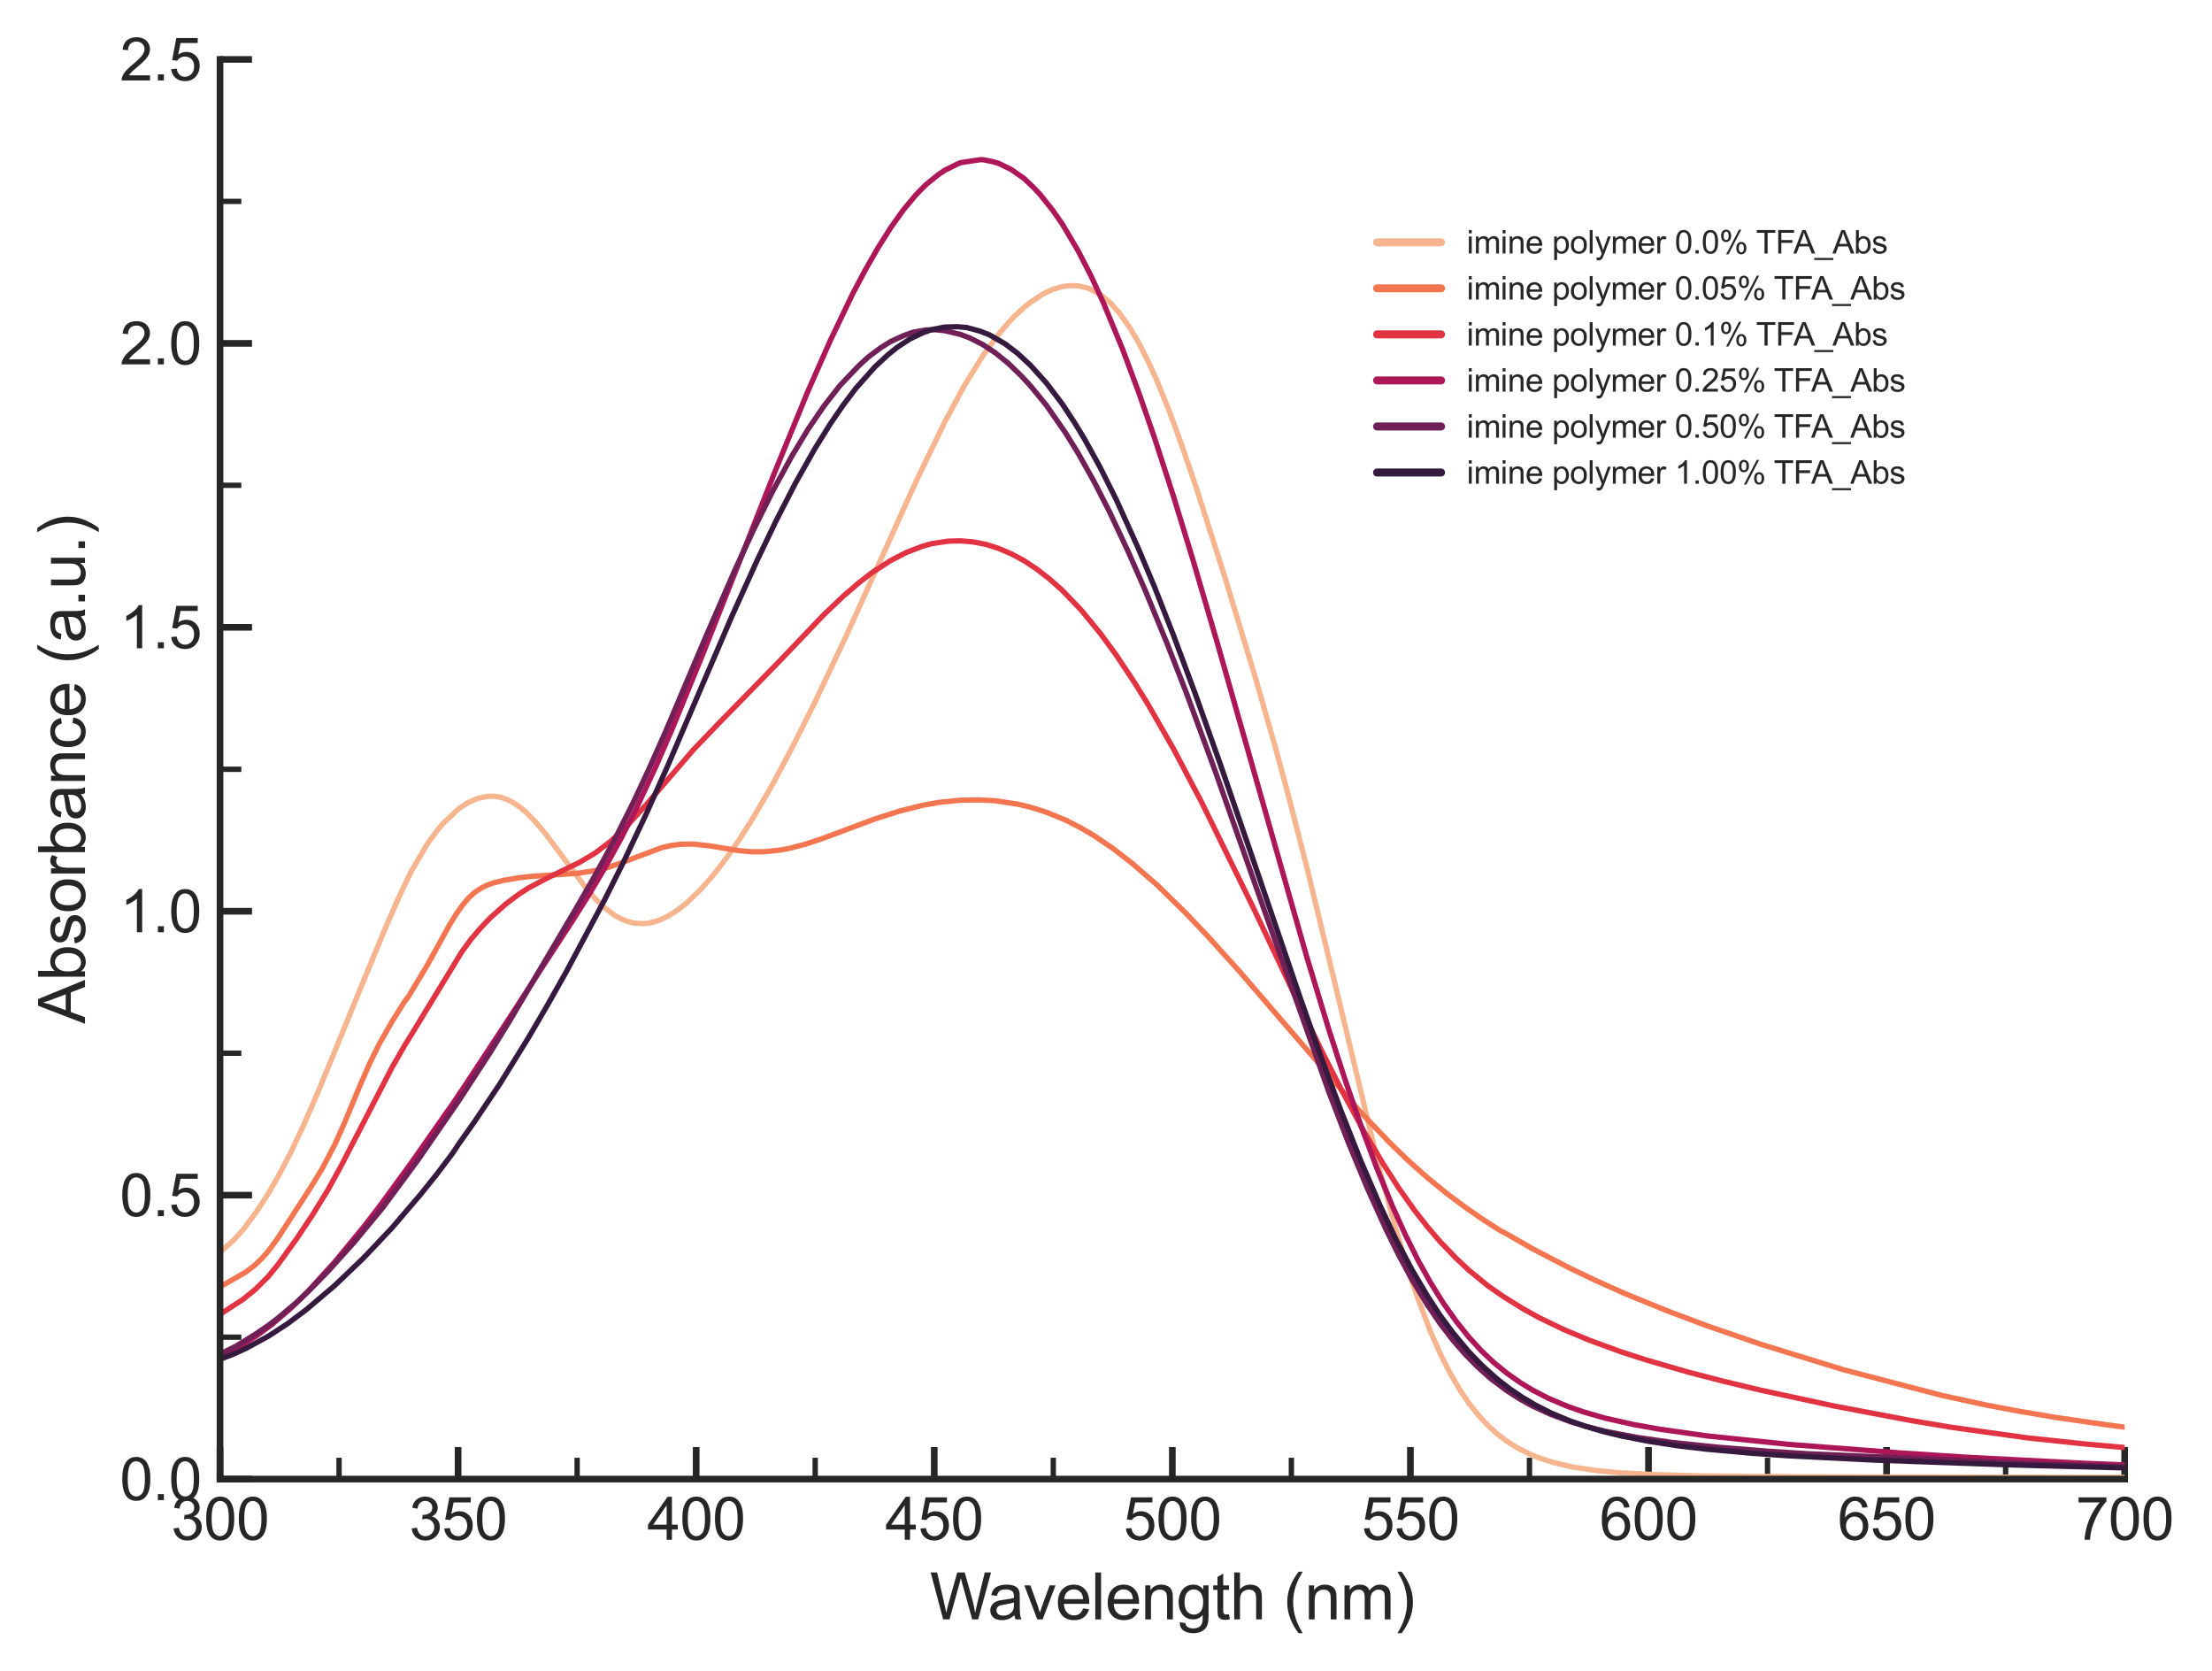 <?xml version="1.0" encoding="utf-8" standalone="no"?>
<!DOCTYPE svg PUBLIC "-//W3C//DTD SVG 1.1//EN"
  "http://www.w3.org/Graphics/SVG/1.1/DTD/svg11.dtd">
<svg xmlns:xlink="http://www.w3.org/1999/xlink" width="414.747pt" height="313.27pt" viewBox="0 0 414.747 313.27" xmlns="http://www.w3.org/2000/svg" version="1.1">
 <defs>
  <style type="text/css">*{stroke-linejoin: round; stroke-linecap: butt}</style>
 </defs>
 <g id="figure_1">
  <g id="patch_1">
   <path d="M 0 313.27 
L 414.747 313.27 
L 414.747 0 
L 0 0 
z
" style="fill: #ffffff"/>
  </g>
  <g id="axes_1">
   <g id="patch_2">
    <path d="M 41.251 277.249 
L 398.371 277.249 
L 398.371 11.137 
L 41.251 11.137 
z
" style="fill: #ffffff"/>
   </g>
   <g id="matplotlib.axis_1">
    <g id="xtick_1">
     <g id="line2d_1">
      <defs>
       <path id="m830e9ca198" d="M 0 0 
L 0 -6 
" style="stroke: #262626; stroke-width: 1.25"/>
      </defs>
      <g>
       <use xlink:href="#m830e9ca198" x="41.251" y="277.249" style="fill: #262626; stroke: #262626; stroke-width: 1.25"/>
      </g>
     </g>
     <g id="text_1">
      <!-- 300 -->
      <g style="fill: #262626" transform="translate(32.076 288.622) scale(0.11 -0.11)">
       <defs>
        <path id="ArialMT-33" d="M 269 1209 
L 831 1284 
Q 928 806 1161 595 
Q 1394 384 1728 384 
Q 2125 384 2398 659 
Q 2672 934 2672 1341 
Q 2672 1728 2419 1979 
Q 2166 2231 1775 2231 
Q 1616 2231 1378 2169 
L 1441 2663 
Q 1497 2656 1531 2656 
Q 1891 2656 2178 2843 
Q 2466 3031 2466 3422 
Q 2466 3731 2256 3934 
Q 2047 4138 1716 4138 
Q 1388 4138 1169 3931 
Q 950 3725 888 3313 
L 325 3413 
Q 428 3978 793 4289 
Q 1159 4600 1703 4600 
Q 2078 4600 2393 4439 
Q 2709 4278 2876 4000 
Q 3044 3722 3044 3409 
Q 3044 3113 2884 2869 
Q 2725 2625 2413 2481 
Q 2819 2388 3044 2092 
Q 3269 1797 3269 1353 
Q 3269 753 2831 336 
Q 2394 -81 1725 -81 
Q 1122 -81 723 278 
Q 325 638 269 1209 
z
" transform="scale(0.016)"/>
        <path id="ArialMT-30" d="M 266 2259 
Q 266 3072 433 3567 
Q 600 4063 929 4331 
Q 1259 4600 1759 4600 
Q 2128 4600 2406 4451 
Q 2684 4303 2865 4023 
Q 3047 3744 3150 3342 
Q 3253 2941 3253 2259 
Q 3253 1453 3087 958 
Q 2922 463 2592 192 
Q 2263 -78 1759 -78 
Q 1097 -78 719 397 
Q 266 969 266 2259 
z
M 844 2259 
Q 844 1131 1108 757 
Q 1372 384 1759 384 
Q 2147 384 2411 759 
Q 2675 1134 2675 2259 
Q 2675 3391 2411 3762 
Q 2147 4134 1753 4134 
Q 1366 4134 1134 3806 
Q 844 3388 844 2259 
z
" transform="scale(0.016)"/>
       </defs>
       <use xlink:href="#ArialMT-33"/>
       <use xlink:href="#ArialMT-30" x="55.615"/>
       <use xlink:href="#ArialMT-30" x="111.23"/>
      </g>
     </g>
    </g>
    <g id="xtick_2">
     <g id="line2d_2">
      <g>
       <use xlink:href="#m830e9ca198" x="85.891" y="277.249" style="fill: #262626; stroke: #262626; stroke-width: 1.25"/>
      </g>
     </g>
     <g id="text_2">
      <!-- 350 -->
      <g style="fill: #262626" transform="translate(76.716 288.622) scale(0.11 -0.11)">
       <defs>
        <path id="ArialMT-35" d="M 266 1200 
L 856 1250 
Q 922 819 1161 601 
Q 1400 384 1738 384 
Q 2144 384 2425 690 
Q 2706 997 2706 1503 
Q 2706 1984 2436 2262 
Q 2166 2541 1728 2541 
Q 1456 2541 1237 2417 
Q 1019 2294 894 2097 
L 366 2166 
L 809 4519 
L 3088 4519 
L 3088 3981 
L 1259 3981 
L 1013 2750 
Q 1425 3038 1878 3038 
Q 2478 3038 2890 2622 
Q 3303 2206 3303 1553 
Q 3303 931 2941 478 
Q 2500 -78 1738 -78 
Q 1113 -78 717 272 
Q 322 622 266 1200 
z
" transform="scale(0.016)"/>
       </defs>
       <use xlink:href="#ArialMT-33"/>
       <use xlink:href="#ArialMT-35" x="55.615"/>
       <use xlink:href="#ArialMT-30" x="111.23"/>
      </g>
     </g>
    </g>
    <g id="xtick_3">
     <g id="line2d_3">
      <g>
       <use xlink:href="#m830e9ca198" x="130.531" y="277.249" style="fill: #262626; stroke: #262626; stroke-width: 1.25"/>
      </g>
     </g>
     <g id="text_3">
      <!-- 400 -->
      <g style="fill: #262626" transform="translate(121.356 288.622) scale(0.11 -0.11)">
       <defs>
        <path id="ArialMT-34" d="M 2069 0 
L 2069 1097 
L 81 1097 
L 81 1613 
L 2172 4581 
L 2631 4581 
L 2631 1613 
L 3250 1613 
L 3250 1097 
L 2631 1097 
L 2631 0 
L 2069 0 
z
M 2069 1613 
L 2069 3678 
L 634 1613 
L 2069 1613 
z
" transform="scale(0.016)"/>
       </defs>
       <use xlink:href="#ArialMT-34"/>
       <use xlink:href="#ArialMT-30" x="55.615"/>
       <use xlink:href="#ArialMT-30" x="111.23"/>
      </g>
     </g>
    </g>
    <g id="xtick_4">
     <g id="line2d_4">
      <g>
       <use xlink:href="#m830e9ca198" x="175.171" y="277.249" style="fill: #262626; stroke: #262626; stroke-width: 1.25"/>
      </g>
     </g>
     <g id="text_4">
      <!-- 450 -->
      <g style="fill: #262626" transform="translate(165.996 288.622) scale(0.11 -0.11)">
       <use xlink:href="#ArialMT-34"/>
       <use xlink:href="#ArialMT-35" x="55.615"/>
       <use xlink:href="#ArialMT-30" x="111.23"/>
      </g>
     </g>
    </g>
    <g id="xtick_5">
     <g id="line2d_5">
      <g>
       <use xlink:href="#m830e9ca198" x="219.811" y="277.249" style="fill: #262626; stroke: #262626; stroke-width: 1.25"/>
      </g>
     </g>
     <g id="text_5">
      <!-- 500 -->
      <g style="fill: #262626" transform="translate(210.636 288.622) scale(0.11 -0.11)">
       <use xlink:href="#ArialMT-35"/>
       <use xlink:href="#ArialMT-30" x="55.615"/>
       <use xlink:href="#ArialMT-30" x="111.23"/>
      </g>
     </g>
    </g>
    <g id="xtick_6">
     <g id="line2d_6">
      <g>
       <use xlink:href="#m830e9ca198" x="264.451" y="277.249" style="fill: #262626; stroke: #262626; stroke-width: 1.25"/>
      </g>
     </g>
     <g id="text_6">
      <!-- 550 -->
      <g style="fill: #262626" transform="translate(255.276 288.622) scale(0.11 -0.11)">
       <use xlink:href="#ArialMT-35"/>
       <use xlink:href="#ArialMT-35" x="55.615"/>
       <use xlink:href="#ArialMT-30" x="111.23"/>
      </g>
     </g>
    </g>
    <g id="xtick_7">
     <g id="line2d_7">
      <g>
       <use xlink:href="#m830e9ca198" x="309.091" y="277.249" style="fill: #262626; stroke: #262626; stroke-width: 1.25"/>
      </g>
     </g>
     <g id="text_7">
      <!-- 600 -->
      <g style="fill: #262626" transform="translate(299.916 288.622) scale(0.11 -0.11)">
       <defs>
        <path id="ArialMT-36" d="M 3184 3459 
L 2625 3416 
Q 2550 3747 2413 3897 
Q 2184 4138 1850 4138 
Q 1581 4138 1378 3988 
Q 1113 3794 959 3422 
Q 806 3050 800 2363 
Q 1003 2672 1297 2822 
Q 1591 2972 1913 2972 
Q 2475 2972 2870 2558 
Q 3266 2144 3266 1488 
Q 3266 1056 3080 686 
Q 2894 316 2569 119 
Q 2244 -78 1831 -78 
Q 1128 -78 684 439 
Q 241 956 241 2144 
Q 241 3472 731 4075 
Q 1159 4600 1884 4600 
Q 2425 4600 2770 4297 
Q 3116 3994 3184 3459 
z
M 888 1484 
Q 888 1194 1011 928 
Q 1134 663 1356 523 
Q 1578 384 1822 384 
Q 2178 384 2434 671 
Q 2691 959 2691 1453 
Q 2691 1928 2437 2201 
Q 2184 2475 1800 2475 
Q 1419 2475 1153 2201 
Q 888 1928 888 1484 
z
" transform="scale(0.016)"/>
       </defs>
       <use xlink:href="#ArialMT-36"/>
       <use xlink:href="#ArialMT-30" x="55.615"/>
       <use xlink:href="#ArialMT-30" x="111.23"/>
      </g>
     </g>
    </g>
    <g id="xtick_8">
     <g id="line2d_8">
      <g>
       <use xlink:href="#m830e9ca198" x="353.731" y="277.249" style="fill: #262626; stroke: #262626; stroke-width: 1.25"/>
      </g>
     </g>
     <g id="text_8">
      <!-- 650 -->
      <g style="fill: #262626" transform="translate(344.556 288.622) scale(0.11 -0.11)">
       <use xlink:href="#ArialMT-36"/>
       <use xlink:href="#ArialMT-35" x="55.615"/>
       <use xlink:href="#ArialMT-30" x="111.23"/>
      </g>
     </g>
    </g>
    <g id="xtick_9">
     <g id="line2d_9">
      <g>
       <use xlink:href="#m830e9ca198" x="398.371" y="277.249" style="fill: #262626; stroke: #262626; stroke-width: 1.25"/>
      </g>
     </g>
     <g id="text_9">
      <!-- 700 -->
      <g style="fill: #262626" transform="translate(389.196 288.622) scale(0.11 -0.11)">
       <defs>
        <path id="ArialMT-37" d="M 303 3981 
L 303 4522 
L 3269 4522 
L 3269 4084 
Q 2831 3619 2401 2847 
Q 1972 2075 1738 1259 
Q 1569 684 1522 0 
L 944 0 
Q 953 541 1156 1306 
Q 1359 2072 1739 2783 
Q 2119 3494 2547 3981 
L 303 3981 
z
" transform="scale(0.016)"/>
       </defs>
       <use xlink:href="#ArialMT-37"/>
       <use xlink:href="#ArialMT-30" x="55.615"/>
       <use xlink:href="#ArialMT-30" x="111.23"/>
      </g>
     </g>
    </g>
    <g id="xtick_10">
     <g id="line2d_10">
      <defs>
       <path id="m2545df1f49" d="M 0 0 
L 0 -4 
" style="stroke: #262626"/>
      </defs>
      <g>
       <use xlink:href="#m2545df1f49" x="63.571" y="277.249" style="fill: #262626; stroke: #262626"/>
      </g>
     </g>
    </g>
    <g id="xtick_11">
     <g id="line2d_11">
      <g>
       <use xlink:href="#m2545df1f49" x="108.211" y="277.249" style="fill: #262626; stroke: #262626"/>
      </g>
     </g>
    </g>
    <g id="xtick_12">
     <g id="line2d_12">
      <g>
       <use xlink:href="#m2545df1f49" x="152.851" y="277.249" style="fill: #262626; stroke: #262626"/>
      </g>
     </g>
    </g>
    <g id="xtick_13">
     <g id="line2d_13">
      <g>
       <use xlink:href="#m2545df1f49" x="197.491" y="277.249" style="fill: #262626; stroke: #262626"/>
      </g>
     </g>
    </g>
    <g id="xtick_14">
     <g id="line2d_14">
      <g>
       <use xlink:href="#m2545df1f49" x="242.131" y="277.249" style="fill: #262626; stroke: #262626"/>
      </g>
     </g>
    </g>
    <g id="xtick_15">
     <g id="line2d_15">
      <g>
       <use xlink:href="#m2545df1f49" x="286.771" y="277.249" style="fill: #262626; stroke: #262626"/>
      </g>
     </g>
    </g>
    <g id="xtick_16">
     <g id="line2d_16">
      <g>
       <use xlink:href="#m2545df1f49" x="331.411" y="277.249" style="fill: #262626; stroke: #262626"/>
      </g>
     </g>
    </g>
    <g id="xtick_17">
     <g id="line2d_17">
      <g>
       <use xlink:href="#m2545df1f49" x="376.051" y="277.249" style="fill: #262626; stroke: #262626"/>
      </g>
     </g>
    </g>
    <g id="text_10">
     <!-- Wavelength (nm) -->
     <g style="fill: #262626" transform="translate(174.357 303.544) scale(0.12 -0.12)">
      <defs>
       <path id="ArialMT-57" d="M 1294 0 
L 78 4581 
L 700 4581 
L 1397 1578 
Q 1509 1106 1591 641 
Q 1766 1375 1797 1488 
L 2669 4581 
L 3400 4581 
L 4056 2263 
Q 4303 1400 4413 641 
Q 4500 1075 4641 1638 
L 5359 4581 
L 5969 4581 
L 4713 0 
L 4128 0 
L 3163 3491 
Q 3041 3928 3019 4028 
Q 2947 3713 2884 3491 
L 1913 0 
L 1294 0 
z
" transform="scale(0.016)"/>
       <path id="ArialMT-61" d="M 2588 409 
Q 2275 144 1986 34 
Q 1697 -75 1366 -75 
Q 819 -75 525 192 
Q 231 459 231 875 
Q 231 1119 342 1320 
Q 453 1522 633 1644 
Q 813 1766 1038 1828 
Q 1203 1872 1538 1913 
Q 2219 1994 2541 2106 
Q 2544 2222 2544 2253 
Q 2544 2597 2384 2738 
Q 2169 2928 1744 2928 
Q 1347 2928 1158 2789 
Q 969 2650 878 2297 
L 328 2372 
Q 403 2725 575 2942 
Q 747 3159 1072 3276 
Q 1397 3394 1825 3394 
Q 2250 3394 2515 3294 
Q 2781 3194 2906 3042 
Q 3031 2891 3081 2659 
Q 3109 2516 3109 2141 
L 3109 1391 
Q 3109 606 3145 398 
Q 3181 191 3288 0 
L 2700 0 
Q 2613 175 2588 409 
z
M 2541 1666 
Q 2234 1541 1622 1453 
Q 1275 1403 1131 1340 
Q 988 1278 909 1158 
Q 831 1038 831 891 
Q 831 666 1001 516 
Q 1172 366 1500 366 
Q 1825 366 2078 508 
Q 2331 650 2450 897 
Q 2541 1088 2541 1459 
L 2541 1666 
z
" transform="scale(0.016)"/>
       <path id="ArialMT-76" d="M 1344 0 
L 81 3319 
L 675 3319 
L 1388 1331 
Q 1503 1009 1600 663 
Q 1675 925 1809 1294 
L 2547 3319 
L 3125 3319 
L 1869 0 
L 1344 0 
z
" transform="scale(0.016)"/>
       <path id="ArialMT-65" d="M 2694 1069 
L 3275 997 
Q 3138 488 2766 206 
Q 2394 -75 1816 -75 
Q 1088 -75 661 373 
Q 234 822 234 1631 
Q 234 2469 665 2931 
Q 1097 3394 1784 3394 
Q 2450 3394 2872 2941 
Q 3294 2488 3294 1666 
Q 3294 1616 3291 1516 
L 816 1516 
Q 847 969 1125 678 
Q 1403 388 1819 388 
Q 2128 388 2347 550 
Q 2566 713 2694 1069 
z
M 847 1978 
L 2700 1978 
Q 2663 2397 2488 2606 
Q 2219 2931 1791 2931 
Q 1403 2931 1139 2672 
Q 875 2413 847 1978 
z
" transform="scale(0.016)"/>
       <path id="ArialMT-6c" d="M 409 0 
L 409 4581 
L 972 4581 
L 972 0 
L 409 0 
z
" transform="scale(0.016)"/>
       <path id="ArialMT-6e" d="M 422 0 
L 422 3319 
L 928 3319 
L 928 2847 
Q 1294 3394 1984 3394 
Q 2284 3394 2536 3286 
Q 2788 3178 2913 3003 
Q 3038 2828 3088 2588 
Q 3119 2431 3119 2041 
L 3119 0 
L 2556 0 
L 2556 2019 
Q 2556 2363 2490 2533 
Q 2425 2703 2258 2804 
Q 2091 2906 1866 2906 
Q 1506 2906 1245 2678 
Q 984 2450 984 1813 
L 984 0 
L 422 0 
z
" transform="scale(0.016)"/>
       <path id="ArialMT-67" d="M 319 -275 
L 866 -356 
Q 900 -609 1056 -725 
Q 1266 -881 1628 -881 
Q 2019 -881 2231 -725 
Q 2444 -569 2519 -288 
Q 2563 -116 2559 434 
Q 2191 0 1641 0 
Q 956 0 581 494 
Q 206 988 206 1678 
Q 206 2153 378 2554 
Q 550 2956 876 3175 
Q 1203 3394 1644 3394 
Q 2231 3394 2613 2919 
L 2613 3319 
L 3131 3319 
L 3131 450 
Q 3131 -325 2973 -648 
Q 2816 -972 2473 -1159 
Q 2131 -1347 1631 -1347 
Q 1038 -1347 672 -1080 
Q 306 -813 319 -275 
z
M 784 1719 
Q 784 1066 1043 766 
Q 1303 466 1694 466 
Q 2081 466 2343 764 
Q 2606 1063 2606 1700 
Q 2606 2309 2336 2618 
Q 2066 2928 1684 2928 
Q 1309 2928 1046 2623 
Q 784 2319 784 1719 
z
" transform="scale(0.016)"/>
       <path id="ArialMT-74" d="M 1650 503 
L 1731 6 
Q 1494 -44 1306 -44 
Q 1000 -44 831 53 
Q 663 150 594 308 
Q 525 466 525 972 
L 525 2881 
L 113 2881 
L 113 3319 
L 525 3319 
L 525 4141 
L 1084 4478 
L 1084 3319 
L 1650 3319 
L 1650 2881 
L 1084 2881 
L 1084 941 
Q 1084 700 1114 631 
Q 1144 563 1211 522 
Q 1278 481 1403 481 
Q 1497 481 1650 503 
z
" transform="scale(0.016)"/>
       <path id="ArialMT-68" d="M 422 0 
L 422 4581 
L 984 4581 
L 984 2938 
Q 1378 3394 1978 3394 
Q 2347 3394 2619 3248 
Q 2891 3103 3008 2847 
Q 3125 2591 3125 2103 
L 3125 0 
L 2563 0 
L 2563 2103 
Q 2563 2525 2380 2717 
Q 2197 2909 1863 2909 
Q 1613 2909 1392 2779 
Q 1172 2650 1078 2428 
Q 984 2206 984 1816 
L 984 0 
L 422 0 
z
" transform="scale(0.016)"/>
       <path id="ArialMT-20" transform="scale(0.016)"/>
       <path id="ArialMT-28" d="M 1497 -1347 
Q 1031 -759 709 28 
Q 388 816 388 1659 
Q 388 2403 628 3084 
Q 909 3875 1497 4659 
L 1900 4659 
Q 1522 4009 1400 3731 
Q 1209 3300 1100 2831 
Q 966 2247 966 1656 
Q 966 153 1900 -1347 
L 1497 -1347 
z
" transform="scale(0.016)"/>
       <path id="ArialMT-6d" d="M 422 0 
L 422 3319 
L 925 3319 
L 925 2853 
Q 1081 3097 1340 3245 
Q 1600 3394 1931 3394 
Q 2300 3394 2536 3241 
Q 2772 3088 2869 2813 
Q 3263 3394 3894 3394 
Q 4388 3394 4653 3120 
Q 4919 2847 4919 2278 
L 4919 0 
L 4359 0 
L 4359 2091 
Q 4359 2428 4304 2576 
Q 4250 2725 4106 2815 
Q 3963 2906 3769 2906 
Q 3419 2906 3187 2673 
Q 2956 2441 2956 1928 
L 2956 0 
L 2394 0 
L 2394 2156 
Q 2394 2531 2256 2718 
Q 2119 2906 1806 2906 
Q 1569 2906 1367 2781 
Q 1166 2656 1075 2415 
Q 984 2175 984 1722 
L 984 0 
L 422 0 
z
" transform="scale(0.016)"/>
       <path id="ArialMT-29" d="M 791 -1347 
L 388 -1347 
Q 1322 153 1322 1656 
Q 1322 2244 1188 2822 
Q 1081 3291 891 3722 
Q 769 4003 388 4659 
L 791 4659 
Q 1378 3875 1659 3084 
Q 1900 2403 1900 1659 
Q 1900 816 1576 28 
Q 1253 -759 791 -1347 
z
" transform="scale(0.016)"/>
      </defs>
      <use xlink:href="#ArialMT-57"/>
      <use xlink:href="#ArialMT-61" x="90.635"/>
      <use xlink:href="#ArialMT-76" x="146.25"/>
      <use xlink:href="#ArialMT-65" x="196.25"/>
      <use xlink:href="#ArialMT-6c" x="251.865"/>
      <use xlink:href="#ArialMT-65" x="274.082"/>
      <use xlink:href="#ArialMT-6e" x="329.697"/>
      <use xlink:href="#ArialMT-67" x="385.312"/>
      <use xlink:href="#ArialMT-74" x="440.928"/>
      <use xlink:href="#ArialMT-68" x="468.711"/>
      <use xlink:href="#ArialMT-20" x="524.326"/>
      <use xlink:href="#ArialMT-28" x="552.109"/>
      <use xlink:href="#ArialMT-6e" x="585.41"/>
      <use xlink:href="#ArialMT-6d" x="641.025"/>
      <use xlink:href="#ArialMT-29" x="724.326"/>
     </g>
    </g>
   </g>
   <g id="matplotlib.axis_2">
    <g id="ytick_1">
     <g id="line2d_18">
      <defs>
       <path id="m7435133e14" d="M 0 0 
L 6 0 
" style="stroke: #262626; stroke-width: 1.25"/>
      </defs>
      <g>
       <use xlink:href="#m7435133e14" x="41.251" y="277.249" style="fill: #262626; stroke: #262626; stroke-width: 1.25"/>
      </g>
     </g>
     <g id="text_11">
      <!-- 0.0 -->
      <g style="fill: #262626" transform="translate(22.461 281.186) scale(0.11 -0.11)">
       <defs>
        <path id="ArialMT-2e" d="M 581 0 
L 581 641 
L 1222 641 
L 1222 0 
L 581 0 
z
" transform="scale(0.016)"/>
       </defs>
       <use xlink:href="#ArialMT-30"/>
       <use xlink:href="#ArialMT-2e" x="55.615"/>
       <use xlink:href="#ArialMT-30" x="83.398"/>
      </g>
     </g>
    </g>
    <g id="ytick_2">
     <g id="line2d_19">
      <g>
       <use xlink:href="#m7435133e14" x="41.251" y="224.026" style="fill: #262626; stroke: #262626; stroke-width: 1.25"/>
      </g>
     </g>
     <g id="text_12">
      <!-- 0.5 -->
      <g style="fill: #262626" transform="translate(22.461 227.963) scale(0.11 -0.11)">
       <use xlink:href="#ArialMT-30"/>
       <use xlink:href="#ArialMT-2e" x="55.615"/>
       <use xlink:href="#ArialMT-35" x="83.398"/>
      </g>
     </g>
    </g>
    <g id="ytick_3">
     <g id="line2d_20">
      <g>
       <use xlink:href="#m7435133e14" x="41.251" y="170.804" style="fill: #262626; stroke: #262626; stroke-width: 1.25"/>
      </g>
     </g>
     <g id="text_13">
      <!-- 1.0 -->
      <g style="fill: #262626" transform="translate(22.461 174.741) scale(0.11 -0.11)">
       <defs>
        <path id="ArialMT-31" d="M 2384 0 
L 1822 0 
L 1822 3584 
Q 1619 3391 1289 3197 
Q 959 3003 697 2906 
L 697 3450 
Q 1169 3672 1522 3987 
Q 1875 4303 2022 4600 
L 2384 4600 
L 2384 0 
z
" transform="scale(0.016)"/>
       </defs>
       <use xlink:href="#ArialMT-31"/>
       <use xlink:href="#ArialMT-2e" x="55.615"/>
       <use xlink:href="#ArialMT-30" x="83.398"/>
      </g>
     </g>
    </g>
    <g id="ytick_4">
     <g id="line2d_21">
      <g>
       <use xlink:href="#m7435133e14" x="41.251" y="117.582" style="fill: #262626; stroke: #262626; stroke-width: 1.25"/>
      </g>
     </g>
     <g id="text_14">
      <!-- 1.5 -->
      <g style="fill: #262626" transform="translate(22.461 121.518) scale(0.11 -0.11)">
       <use xlink:href="#ArialMT-31"/>
       <use xlink:href="#ArialMT-2e" x="55.615"/>
       <use xlink:href="#ArialMT-35" x="83.398"/>
      </g>
     </g>
    </g>
    <g id="ytick_5">
     <g id="line2d_22">
      <g>
       <use xlink:href="#m7435133e14" x="41.251" y="64.359" style="fill: #262626; stroke: #262626; stroke-width: 1.25"/>
      </g>
     </g>
     <g id="text_15">
      <!-- 2.0 -->
      <g style="fill: #262626" transform="translate(22.461 68.296) scale(0.11 -0.11)">
       <defs>
        <path id="ArialMT-32" d="M 3222 541 
L 3222 0 
L 194 0 
Q 188 203 259 391 
Q 375 700 629 1000 
Q 884 1300 1366 1694 
Q 2113 2306 2375 2664 
Q 2638 3022 2638 3341 
Q 2638 3675 2398 3904 
Q 2159 4134 1775 4134 
Q 1369 4134 1125 3890 
Q 881 3647 878 3216 
L 300 3275 
Q 359 3922 746 4261 
Q 1134 4600 1788 4600 
Q 2447 4600 2831 4234 
Q 3216 3869 3216 3328 
Q 3216 3053 3103 2787 
Q 2991 2522 2730 2228 
Q 2469 1934 1863 1422 
Q 1356 997 1212 845 
Q 1069 694 975 541 
L 3222 541 
z
" transform="scale(0.016)"/>
       </defs>
       <use xlink:href="#ArialMT-32"/>
       <use xlink:href="#ArialMT-2e" x="55.615"/>
       <use xlink:href="#ArialMT-30" x="83.398"/>
      </g>
     </g>
    </g>
    <g id="ytick_6">
     <g id="line2d_23">
      <g>
       <use xlink:href="#m7435133e14" x="41.251" y="11.137" style="fill: #262626; stroke: #262626; stroke-width: 1.25"/>
      </g>
     </g>
     <g id="text_16">
      <!-- 2.5 -->
      <g style="fill: #262626" transform="translate(22.461 15.074) scale(0.11 -0.11)">
       <use xlink:href="#ArialMT-32"/>
       <use xlink:href="#ArialMT-2e" x="55.615"/>
       <use xlink:href="#ArialMT-35" x="83.398"/>
      </g>
     </g>
    </g>
    <g id="ytick_7">
     <g id="line2d_24">
      <defs>
       <path id="m68e2d51377" d="M 0 0 
L 4 0 
" style="stroke: #262626"/>
      </defs>
      <g>
       <use xlink:href="#m68e2d51377" x="41.251" y="250.638" style="fill: #262626; stroke: #262626"/>
      </g>
     </g>
    </g>
    <g id="ytick_8">
     <g id="line2d_25">
      <g>
       <use xlink:href="#m68e2d51377" x="41.251" y="197.415" style="fill: #262626; stroke: #262626"/>
      </g>
     </g>
    </g>
    <g id="ytick_9">
     <g id="line2d_26">
      <g>
       <use xlink:href="#m68e2d51377" x="41.251" y="144.193" style="fill: #262626; stroke: #262626"/>
      </g>
     </g>
    </g>
    <g id="ytick_10">
     <g id="line2d_27">
      <g>
       <use xlink:href="#m68e2d51377" x="41.251" y="90.97" style="fill: #262626; stroke: #262626"/>
      </g>
     </g>
    </g>
    <g id="ytick_11">
     <g id="line2d_28">
      <g>
       <use xlink:href="#m68e2d51377" x="41.251" y="37.748" style="fill: #262626; stroke: #262626"/>
      </g>
     </g>
    </g>
    <g id="text_17">
     <!-- Absorbance (a.u.) -->
     <g style="fill: #262626" transform="translate(15.936 191.882) rotate(-90) scale(0.12 -0.12)">
      <defs>
       <path id="ArialMT-41" d="M -9 0 
L 1750 4581 
L 2403 4581 
L 4278 0 
L 3588 0 
L 3053 1388 
L 1138 1388 
L 634 0 
L -9 0 
z
M 1313 1881 
L 2866 1881 
L 2388 3150 
Q 2169 3728 2063 4100 
Q 1975 3659 1816 3225 
L 1313 1881 
z
" transform="scale(0.016)"/>
       <path id="ArialMT-62" d="M 941 0 
L 419 0 
L 419 4581 
L 981 4581 
L 981 2947 
Q 1338 3394 1891 3394 
Q 2197 3394 2470 3270 
Q 2744 3147 2920 2923 
Q 3097 2700 3197 2384 
Q 3297 2069 3297 1709 
Q 3297 856 2875 390 
Q 2453 -75 1863 -75 
Q 1275 -75 941 416 
L 941 0 
z
M 934 1684 
Q 934 1088 1097 822 
Q 1363 388 1816 388 
Q 2184 388 2453 708 
Q 2722 1028 2722 1663 
Q 2722 2313 2464 2622 
Q 2206 2931 1841 2931 
Q 1472 2931 1203 2611 
Q 934 2291 934 1684 
z
" transform="scale(0.016)"/>
       <path id="ArialMT-73" d="M 197 991 
L 753 1078 
Q 800 744 1014 566 
Q 1228 388 1613 388 
Q 2000 388 2187 545 
Q 2375 703 2375 916 
Q 2375 1106 2209 1216 
Q 2094 1291 1634 1406 
Q 1016 1563 777 1677 
Q 538 1791 414 1992 
Q 291 2194 291 2438 
Q 291 2659 392 2848 
Q 494 3038 669 3163 
Q 800 3259 1026 3326 
Q 1253 3394 1513 3394 
Q 1903 3394 2198 3281 
Q 2494 3169 2634 2976 
Q 2775 2784 2828 2463 
L 2278 2388 
Q 2241 2644 2061 2787 
Q 1881 2931 1553 2931 
Q 1166 2931 1000 2803 
Q 834 2675 834 2503 
Q 834 2394 903 2306 
Q 972 2216 1119 2156 
Q 1203 2125 1616 2013 
Q 2213 1853 2448 1751 
Q 2684 1650 2818 1456 
Q 2953 1263 2953 975 
Q 2953 694 2789 445 
Q 2625 197 2315 61 
Q 2006 -75 1616 -75 
Q 969 -75 630 194 
Q 291 463 197 991 
z
" transform="scale(0.016)"/>
       <path id="ArialMT-6f" d="M 213 1659 
Q 213 2581 725 3025 
Q 1153 3394 1769 3394 
Q 2453 3394 2887 2945 
Q 3322 2497 3322 1706 
Q 3322 1066 3130 698 
Q 2938 331 2570 128 
Q 2203 -75 1769 -75 
Q 1072 -75 642 372 
Q 213 819 213 1659 
z
M 791 1659 
Q 791 1022 1069 705 
Q 1347 388 1769 388 
Q 2188 388 2466 706 
Q 2744 1025 2744 1678 
Q 2744 2294 2464 2611 
Q 2184 2928 1769 2928 
Q 1347 2928 1069 2612 
Q 791 2297 791 1659 
z
" transform="scale(0.016)"/>
       <path id="ArialMT-72" d="M 416 0 
L 416 3319 
L 922 3319 
L 922 2816 
Q 1116 3169 1280 3281 
Q 1444 3394 1641 3394 
Q 1925 3394 2219 3213 
L 2025 2691 
Q 1819 2813 1613 2813 
Q 1428 2813 1281 2702 
Q 1134 2591 1072 2394 
Q 978 2094 978 1738 
L 978 0 
L 416 0 
z
" transform="scale(0.016)"/>
       <path id="ArialMT-63" d="M 2588 1216 
L 3141 1144 
Q 3050 572 2676 248 
Q 2303 -75 1759 -75 
Q 1078 -75 664 370 
Q 250 816 250 1647 
Q 250 2184 428 2587 
Q 606 2991 970 3192 
Q 1334 3394 1763 3394 
Q 2303 3394 2647 3120 
Q 2991 2847 3088 2344 
L 2541 2259 
Q 2463 2594 2264 2762 
Q 2066 2931 1784 2931 
Q 1359 2931 1093 2626 
Q 828 2322 828 1663 
Q 828 994 1084 691 
Q 1341 388 1753 388 
Q 2084 388 2306 591 
Q 2528 794 2588 1216 
z
" transform="scale(0.016)"/>
       <path id="ArialMT-75" d="M 2597 0 
L 2597 488 
Q 2209 -75 1544 -75 
Q 1250 -75 995 37 
Q 741 150 617 320 
Q 494 491 444 738 
Q 409 903 409 1263 
L 409 3319 
L 972 3319 
L 972 1478 
Q 972 1038 1006 884 
Q 1059 663 1231 536 
Q 1403 409 1656 409 
Q 1909 409 2131 539 
Q 2353 669 2445 892 
Q 2538 1116 2538 1541 
L 2538 3319 
L 3100 3319 
L 3100 0 
L 2597 0 
z
" transform="scale(0.016)"/>
      </defs>
      <use xlink:href="#ArialMT-41"/>
      <use xlink:href="#ArialMT-62" x="66.699"/>
      <use xlink:href="#ArialMT-73" x="122.314"/>
      <use xlink:href="#ArialMT-6f" x="172.314"/>
      <use xlink:href="#ArialMT-72" x="227.93"/>
      <use xlink:href="#ArialMT-62" x="261.23"/>
      <use xlink:href="#ArialMT-61" x="316.846"/>
      <use xlink:href="#ArialMT-6e" x="372.461"/>
      <use xlink:href="#ArialMT-63" x="428.076"/>
      <use xlink:href="#ArialMT-65" x="478.076"/>
      <use xlink:href="#ArialMT-20" x="533.691"/>
      <use xlink:href="#ArialMT-28" x="561.475"/>
      <use xlink:href="#ArialMT-61" x="594.775"/>
      <use xlink:href="#ArialMT-2e" x="650.391"/>
      <use xlink:href="#ArialMT-75" x="678.174"/>
      <use xlink:href="#ArialMT-2e" x="733.789"/>
      <use xlink:href="#ArialMT-29" x="761.572"/>
     </g>
    </g>
   </g>
   <g id="PolyCollection_1"/>
   <g id="PolyCollection_2"/>
   <g id="PolyCollection_3"/>
   <g id="PolyCollection_4"/>
   <g id="PolyCollection_5"/>
   <g id="PolyCollection_6"/>
   <g id="line2d_29">
    <path d="M 41.356 234.609 
L 43.738 232.528 
L 45.524 230.568 
L 47.906 227.395 
L 50.288 223.753 
L 52.075 220.667 
L 54.457 216.139 
L 56.839 211.112 
L 59.221 205.644 
L 62.198 198.474 
L 67.558 185.336 
L 72.322 173.805 
L 74.704 168.371 
L 77.086 163.37 
L 80.063 158.289 
L 81.85 155.837 
L 83.041 154.378 
L 86.018 151.568 
L 87.805 150.409 
L 89.591 149.65 
L 91.378 149.272 
L 92.569 149.239 
L 93.76 149.411 
L 94.951 149.804 
L 96.142 150.379 
L 97.333 151.186 
L 98.524 152.135 
L 100.31 153.944 
L 102.097 156.043 
L 105.074 160.02 
L 109.838 166.421 
L 111.624 168.458 
L 113.411 170.191 
L 115.197 171.543 
L 116.388 172.198 
L 117.579 172.698 
L 118.77 173.008 
L 120.557 173.133 
L 121.748 173.011 
L 122.939 172.717 
L 124.13 172.275 
L 125.321 171.689 
L 127.107 170.543 
L 128.894 169.123 
L 131.276 166.83 
L 133.658 164.116 
L 135.444 161.867 
L 138.422 157.677 
L 141.399 152.989 
L 144.972 146.812 
L 148.545 140.1 
L 152.714 131.791 
L 158.669 119.188 
L 167.006 100.764 
L 171.77 90.217 
L 177.129 79.107 
L 180.702 72.483 
L 184.275 66.688 
L 187.253 62.642 
L 189.039 60.527 
L 190.23 59.275 
L 192.017 57.618 
L 193.208 56.665 
L 195.59 55.082 
L 197.376 54.252 
L 199.163 53.723 
L 200.354 53.533 
L 202.14 53.57 
L 203.927 53.982 
L 205.118 54.528 
L 206.309 55.205 
L 208.095 56.676 
L 209.882 58.672 
L 211.668 61.169 
L 213.455 64.148 
L 215.241 67.657 
L 217.028 71.603 
L 219.41 77.521 
L 221.792 84.065 
L 224.174 91.046 
L 229.533 107.767 
L 235.488 127.386 
L 239.061 139.833 
L 241.443 148.625 
L 245.016 162.507 
L 248.589 177.253 
L 258.712 219.349 
L 261.69 230.323 
L 264.072 238.154 
L 265.858 243.441 
L 268.24 249.653 
L 270.027 253.696 
L 271.813 257.24 
L 273.6 260.326 
L 275.386 262.988 
L 277.173 265.235 
L 278.959 267.177 
L 280.746 268.794 
L 282.532 270.149 
L 284.319 271.283 
L 286.701 272.507 
L 288.487 273.243 
L 291.465 274.197 
L 295.038 275.007 
L 299.206 275.628 
L 303.375 276.035 
L 309.925 276.395 
L 319.453 276.651 
L 339.7 276.822 
L 383.171 276.892 
L 390.913 276.911 
L 398.654 276.92 
L 398.654 276.92 
" clip-path="url(#p63073213e1)" style="fill: none; stroke: #f6b48f; stroke-linecap: round"/>
   </g>
   <g id="line2d_30">
    <path d="M 41.356 241.171 
L 43.142 240.141 
L 46.12 238.419 
L 47.906 237.041 
L 49.097 235.881 
L 50.288 234.537 
L 52.075 232.101 
L 58.03 222.924 
L 60.412 219.048 
L 62.794 214.496 
L 64.58 210.495 
L 67.558 203.343 
L 69.344 199.26 
L 71.131 195.639 
L 73.513 191.48 
L 75.895 187.674 
L 76.49 186.947 
L 80.063 181.005 
L 82.445 176.706 
L 84.232 173.457 
L 85.423 171.509 
L 86.614 169.806 
L 87.805 168.371 
L 88.996 167.274 
L 90.187 166.493 
L 91.378 165.888 
L 92.569 165.478 
L 94.355 165.023 
L 97.333 164.533 
L 99.715 164.26 
L 105.67 163.874 
L 108.647 163.643 
L 111.624 163.178 
L 113.411 162.766 
L 116.388 161.775 
L 124.13 158.864 
L 125.916 158.465 
L 127.703 158.245 
L 130.085 158.218 
L 133.062 158.552 
L 138.422 159.43 
L 140.804 159.659 
L 143.186 159.656 
L 146.163 159.356 
L 147.95 159.033 
L 150.927 158.257 
L 153.905 157.284 
L 157.478 155.959 
L 164.028 153.509 
L 168.792 151.996 
L 172.961 150.96 
L 175.938 150.415 
L 180.107 149.992 
L 183.68 149.938 
L 186.657 150.098 
L 190.826 150.734 
L 193.208 151.299 
L 196.185 152.235 
L 199.758 153.699 
L 202.736 155.229 
L 205.118 156.624 
L 208.691 159.048 
L 212.264 161.812 
L 217.028 165.953 
L 222.387 171.198 
L 226.556 175.598 
L 232.51 182.201 
L 238.465 189.114 
L 255.139 208.501 
L 260.499 214.113 
L 264.072 217.577 
L 267.645 220.754 
L 271.218 223.663 
L 274.791 226.335 
L 278.364 228.789 
L 281.341 230.693 
L 282.532 231.3 
L 287.296 234.044 
L 294.442 237.756 
L 299.206 240.023 
L 304.566 242.43 
L 312.307 245.59 
L 320.049 248.512 
L 330.172 251.98 
L 345.655 256.749 
L 364.115 261.565 
L 372.452 263.373 
L 378.407 264.499 
L 385.553 265.705 
L 395.081 267.078 
L 398.654 267.549 
L 398.654 267.549 
" clip-path="url(#p63073213e1)" style="fill: none; stroke: #f37651; stroke-linecap: round"/>
   </g>
   <g id="line2d_31">
    <path d="M 41.356 246.298 
L 45.524 243.584 
L 47.906 241.659 
L 50.288 239.279 
L 52.075 237.095 
L 55.648 232.15 
L 58.625 227.684 
L 61.603 222.84 
L 63.985 218.48 
L 73.513 200.067 
L 75.895 195.922 
L 77.086 194.009 
L 86.614 178.365 
L 88.4 175.942 
L 90.187 173.862 
L 91.973 171.993 
L 94.951 169.35 
L 97.333 167.583 
L 99.119 166.427 
L 102.692 164.535 
L 108.647 161.647 
L 111.624 159.874 
L 114.602 157.612 
L 117.579 154.805 
L 121.152 150.842 
L 130.085 140.453 
L 134.849 135.492 
L 145.568 124.537 
L 154.5 115.186 
L 158.073 111.785 
L 161.051 109.231 
L 163.433 107.381 
L 167.006 105.06 
L 169.983 103.534 
L 172.961 102.386 
L 174.747 101.895 
L 177.725 101.441 
L 180.107 101.377 
L 182.489 101.586 
L 184.871 102.039 
L 187.253 102.793 
L 189.635 103.817 
L 192.017 105.097 
L 194.399 106.681 
L 196.781 108.526 
L 199.163 110.638 
L 202.736 114.37 
L 206.309 118.72 
L 209.286 122.777 
L 212.859 128.165 
L 215.241 132.006 
L 220.005 140.327 
L 225.365 150.492 
L 234.893 169.948 
L 243.825 188.779 
L 247.993 197.339 
L 251.566 204.356 
L 255.735 212.064 
L 259.308 218.097 
L 262.285 222.725 
L 265.263 226.919 
L 267.645 229.962 
L 270.027 232.742 
L 273.004 235.836 
L 275.386 238.067 
L 278.959 241 
L 281.937 243.066 
L 285.51 245.284 
L 288.487 246.938 
L 293.251 249.237 
L 298.015 251.222 
L 303.97 253.397 
L 308.734 254.936 
L 316.476 257.177 
L 323.026 258.879 
L 330.172 260.588 
L 343.869 263.541 
L 358.16 266.244 
L 365.902 267.54 
L 380.194 269.526 
L 391.508 270.72 
L 398.654 271.349 
L 398.654 271.349 
" clip-path="url(#p63073213e1)" style="fill: none; stroke: #e13342; stroke-linecap: round"/>
   </g>
   <g id="line2d_32">
    <path d="M 41.356 254.353 
L 44.333 252.802 
L 47.906 250.507 
L 50.884 248.338 
L 54.457 245.28 
L 57.434 242.389 
L 62.794 236.506 
L 68.153 230.01 
L 71.131 226.156 
L 77.086 218.003 
L 84.827 206.971 
L 87.209 203.432 
L 95.546 190.77 
L 102.692 179.729 
L 106.86 173.344 
L 110.433 167.69 
L 113.411 162.673 
L 116.388 157.262 
L 119.366 151.403 
L 122.939 143.756 
L 125.916 136.908 
L 131.871 122.369 
L 138.422 105.824 
L 144.972 89.224 
L 151.523 73.237 
L 155.691 63.807 
L 159.86 55.102 
L 162.242 50.599 
L 164.624 46.447 
L 167.006 42.676 
L 169.388 39.335 
L 171.77 36.484 
L 173.556 34.664 
L 175.938 32.728 
L 177.129 31.925 
L 179.511 30.751 
L 180.107 30.49 
L 183.68 29.945 
L 184.275 29.931 
L 186.062 30.286 
L 187.253 30.621 
L 189.635 31.793 
L 192.017 33.459 
L 193.803 35.156 
L 194.994 36.43 
L 197.376 39.4 
L 199.163 41.974 
L 202.14 47.005 
L 204.522 51.631 
L 206.904 56.797 
L 210.477 65.442 
L 213.455 73.405 
L 216.432 81.958 
L 220.005 92.962 
L 223.578 104.616 
L 228.342 120.857 
L 245.016 179.361 
L 249.184 193.075 
L 252.162 202.267 
L 255.139 210.914 
L 258.117 218.86 
L 261.094 226.126 
L 263.476 231.399 
L 265.858 236.17 
L 268.24 240.448 
L 270.622 244.256 
L 273.004 247.624 
L 275.386 250.605 
L 277.768 253.204 
L 280.15 255.453 
L 282.532 257.389 
L 284.914 259.067 
L 287.296 260.537 
L 290.274 262.075 
L 293.847 263.587 
L 296.824 264.627 
L 300.993 265.835 
L 306.352 267.033 
L 311.116 267.882 
L 320.049 269.151 
L 335.532 270.754 
L 356.374 272.349 
L 368.879 273.16 
L 390.913 274.287 
L 398.654 274.6 
L 398.654 274.6 
" clip-path="url(#p63073213e1)" style="fill: none; stroke: #ad1759; stroke-linecap: round"/>
   </g>
   <g id="line2d_33">
    <path d="M 41.356 253.763 
L 44.333 252.284 
L 47.906 250.073 
L 50.288 248.457 
L 52.075 247.091 
L 55.648 244.091 
L 58.03 241.849 
L 61.603 238.196 
L 66.367 232.891 
L 71.726 226.418 
L 78.277 217.552 
L 86.018 206.339 
L 91.973 197.184 
L 95.546 191.377 
L 108.052 170.213 
L 111.624 164.009 
L 115.197 157.459 
L 118.77 150.353 
L 121.748 143.983 
L 124.725 137.299 
L 132.467 119.044 
L 137.826 106.781 
L 141.399 99.081 
L 144.972 91.891 
L 148.545 85.358 
L 151.523 80.443 
L 154.5 76.093 
L 157.478 72.272 
L 161.051 68.525 
L 162.837 66.895 
L 165.219 65.118 
L 167.006 64.019 
L 169.388 62.919 
L 171.174 62.281 
L 173.556 61.854 
L 175.343 61.806 
L 177.129 61.976 
L 180.107 62.693 
L 181.893 63.375 
L 184.275 64.584 
L 186.657 66.166 
L 189.039 68.093 
L 191.421 70.39 
L 193.208 72.322 
L 196.185 75.953 
L 199.758 81.092 
L 202.14 84.938 
L 205.118 90.241 
L 208.095 96.059 
L 211.668 103.689 
L 214.646 110.469 
L 218.814 120.594 
L 222.387 129.733 
L 227.747 144.25 
L 235.488 166.178 
L 249.184 204.747 
L 252.757 214.009 
L 256.33 222.629 
L 259.903 230.494 
L 262.285 235.3 
L 264.667 239.711 
L 267.645 244.608 
L 270.027 248.094 
L 272.409 251.19 
L 274.791 253.925 
L 277.173 256.328 
L 279.555 258.445 
L 282.532 260.676 
L 284.914 262.199 
L 287.296 263.529 
L 290.869 265.164 
L 294.442 266.48 
L 297.42 267.381 
L 300.993 268.291 
L 306.948 269.435 
L 313.498 270.37 
L 321.835 271.25 
L 331.363 272.013 
L 339.105 272.505 
L 383.171 274.425 
L 398.654 274.89 
L 398.654 274.89 
" clip-path="url(#p63073213e1)" style="fill: none; stroke: #701f57; stroke-linecap: round"/>
   </g>
   <g id="line2d_34">
    <path d="M 41.356 254.75 
L 43.738 253.838 
L 46.12 252.741 
L 50.288 250.48 
L 53.861 248.151 
L 57.434 245.479 
L 62.794 240.932 
L 68.153 235.805 
L 73.513 230.139 
L 78.872 223.864 
L 81.85 220.157 
L 84.827 216.222 
L 86.018 214.416 
L 88.996 210.212 
L 93.76 203.106 
L 99.119 194.44 
L 102.692 188.322 
L 106.265 181.981 
L 113.411 168.578 
L 116.984 161.422 
L 121.152 152.591 
L 125.321 143.262 
L 131.276 129.361 
L 137.231 115.501 
L 141.995 104.964 
L 145.568 97.516 
L 149.141 90.562 
L 152.714 84.218 
L 155.691 79.432 
L 158.073 75.968 
L 160.455 72.805 
L 164.028 68.789 
L 166.41 66.568 
L 168.197 65.12 
L 170.579 63.55 
L 172.961 62.401 
L 174.747 61.765 
L 177.129 61.31 
L 179.511 61.238 
L 181.298 61.405 
L 183.68 62.046 
L 185.466 62.74 
L 188.444 64.445 
L 190.826 66.261 
L 193.208 68.466 
L 196.185 71.772 
L 199.163 75.703 
L 201.545 79.326 
L 203.331 82.277 
L 206.309 87.673 
L 209.286 93.623 
L 213.455 102.839 
L 216.432 109.921 
L 220.005 119.023 
L 224.174 130.227 
L 228.938 143.622 
L 234.893 160.948 
L 243.825 187.145 
L 247.993 198.93 
L 251.566 208.534 
L 255.139 217.564 
L 258.712 225.858 
L 261.69 232.194 
L 264.667 237.87 
L 267.645 242.926 
L 270.027 246.565 
L 272.409 249.799 
L 275.386 253.357 
L 277.768 255.838 
L 280.746 258.514 
L 283.128 260.349 
L 285.51 261.954 
L 287.892 263.368 
L 290.869 264.874 
L 294.442 266.366 
L 297.42 267.393 
L 300.397 268.283 
L 303.97 269.159 
L 309.33 270.199 
L 314.689 271.015 
L 320.049 271.644 
L 328.386 272.398 
L 335.532 272.89 
L 351.61 273.688 
L 377.216 274.59 
L 395.081 275.056 
L 398.654 275.144 
L 398.654 275.144 
" clip-path="url(#p63073213e1)" style="fill: none; stroke: #35193e; stroke-linecap: round"/>
   </g>
   <g id="line2d_35"/>
   <g id="line2d_36"/>
   <g id="line2d_37"/>
   <g id="line2d_38"/>
   <g id="line2d_39"/>
   <g id="line2d_40"/>
   <g id="patch_3">
    <path d="M 41.251 277.249 
L 41.251 11.137 
" style="fill: none; stroke: #262626; stroke-width: 1.25; stroke-linejoin: miter; stroke-linecap: square"/>
   </g>
   <g id="patch_4">
    <path d="M 41.251 277.249 
L 398.371 277.249 
" style="fill: none; stroke: #262626; stroke-width: 1.25; stroke-linejoin: miter; stroke-linecap: square"/>
   </g>
   <g id="legend_1">
    <g id="line2d_41">
     <path d="M 258.199 45.416 
L 264.199 45.416 
L 270.199 45.416 
" style="fill: none; stroke: #f6b48f; stroke-width: 1.5; stroke-linecap: round"/>
    </g>
    <g id="text_18">
     <!-- imine polymer 0.0% TFA_Abs -->
     <g style="fill: #262626" transform="translate(274.999 47.516) scale(0.06 -0.06)">
      <defs>
       <path id="ArialMT-69" d="M 425 3934 
L 425 4581 
L 988 4581 
L 988 3934 
L 425 3934 
z
M 425 0 
L 425 3319 
L 988 3319 
L 988 0 
L 425 0 
z
" transform="scale(0.016)"/>
       <path id="ArialMT-70" d="M 422 -1272 
L 422 3319 
L 934 3319 
L 934 2888 
Q 1116 3141 1344 3267 
Q 1572 3394 1897 3394 
Q 2322 3394 2647 3175 
Q 2972 2956 3137 2557 
Q 3303 2159 3303 1684 
Q 3303 1175 3120 767 
Q 2938 359 2589 142 
Q 2241 -75 1856 -75 
Q 1575 -75 1351 44 
Q 1128 163 984 344 
L 984 -1272 
L 422 -1272 
z
M 931 1641 
Q 931 1000 1190 694 
Q 1450 388 1819 388 
Q 2194 388 2461 705 
Q 2728 1022 2728 1688 
Q 2728 2322 2467 2637 
Q 2206 2953 1844 2953 
Q 1484 2953 1207 2617 
Q 931 2281 931 1641 
z
" transform="scale(0.016)"/>
       <path id="ArialMT-79" d="M 397 -1278 
L 334 -750 
Q 519 -800 656 -800 
Q 844 -800 956 -737 
Q 1069 -675 1141 -563 
Q 1194 -478 1313 -144 
Q 1328 -97 1363 -6 
L 103 3319 
L 709 3319 
L 1400 1397 
Q 1534 1031 1641 628 
Q 1738 1016 1872 1384 
L 2581 3319 
L 3144 3319 
L 1881 -56 
Q 1678 -603 1566 -809 
Q 1416 -1088 1222 -1217 
Q 1028 -1347 759 -1347 
Q 597 -1347 397 -1278 
z
" transform="scale(0.016)"/>
       <path id="ArialMT-25" d="M 372 3481 
Q 372 3972 619 4315 
Q 866 4659 1334 4659 
Q 1766 4659 2048 4351 
Q 2331 4044 2331 3447 
Q 2331 2866 2045 2552 
Q 1759 2238 1341 2238 
Q 925 2238 648 2547 
Q 372 2856 372 3481 
z
M 1350 4272 
Q 1141 4272 1002 4090 
Q 863 3909 863 3425 
Q 863 2984 1003 2804 
Q 1144 2625 1350 2625 
Q 1563 2625 1702 2806 
Q 1841 2988 1841 3469 
Q 1841 3913 1700 4092 
Q 1559 4272 1350 4272 
z
M 1353 -169 
L 3859 4659 
L 4316 4659 
L 1819 -169 
L 1353 -169 
z
M 3334 1075 
Q 3334 1569 3581 1911 
Q 3828 2253 4300 2253 
Q 4731 2253 5014 1945 
Q 5297 1638 5297 1041 
Q 5297 459 5011 145 
Q 4725 -169 4303 -169 
Q 3888 -169 3611 142 
Q 3334 453 3334 1075 
z
M 4316 1866 
Q 4103 1866 3964 1684 
Q 3825 1503 3825 1019 
Q 3825 581 3965 400 
Q 4106 219 4313 219 
Q 4528 219 4667 400 
Q 4806 581 4806 1063 
Q 4806 1506 4665 1686 
Q 4525 1866 4316 1866 
z
" transform="scale(0.016)"/>
       <path id="ArialMT-54" d="M 1659 0 
L 1659 4041 
L 150 4041 
L 150 4581 
L 3781 4581 
L 3781 4041 
L 2266 4041 
L 2266 0 
L 1659 0 
z
" transform="scale(0.016)"/>
       <path id="ArialMT-46" d="M 525 0 
L 525 4581 
L 3616 4581 
L 3616 4041 
L 1131 4041 
L 1131 2622 
L 3281 2622 
L 3281 2081 
L 1131 2081 
L 1131 0 
L 525 0 
z
" transform="scale(0.016)"/>
       <path id="ArialMT-5f" d="M -97 -1272 
L -97 -866 
L 3631 -866 
L 3631 -1272 
L -97 -1272 
z
" transform="scale(0.016)"/>
      </defs>
      <use xlink:href="#ArialMT-69"/>
      <use xlink:href="#ArialMT-6d" x="22.217"/>
      <use xlink:href="#ArialMT-69" x="105.518"/>
      <use xlink:href="#ArialMT-6e" x="127.734"/>
      <use xlink:href="#ArialMT-65" x="183.35"/>
      <use xlink:href="#ArialMT-20" x="238.965"/>
      <use xlink:href="#ArialMT-70" x="266.748"/>
      <use xlink:href="#ArialMT-6f" x="322.363"/>
      <use xlink:href="#ArialMT-6c" x="377.979"/>
      <use xlink:href="#ArialMT-79" x="400.195"/>
      <use xlink:href="#ArialMT-6d" x="450.195"/>
      <use xlink:href="#ArialMT-65" x="533.496"/>
      <use xlink:href="#ArialMT-72" x="589.111"/>
      <use xlink:href="#ArialMT-20" x="622.412"/>
      <use xlink:href="#ArialMT-30" x="650.195"/>
      <use xlink:href="#ArialMT-2e" x="705.811"/>
      <use xlink:href="#ArialMT-30" x="733.594"/>
      <use xlink:href="#ArialMT-25" x="789.209"/>
      <use xlink:href="#ArialMT-20" x="878.125"/>
      <use xlink:href="#ArialMT-54" x="904.158"/>
      <use xlink:href="#ArialMT-46" x="965.242"/>
      <use xlink:href="#ArialMT-41" x="1020.826"/>
      <use xlink:href="#ArialMT-5f" x="1087.525"/>
      <use xlink:href="#ArialMT-41" x="1143.141"/>
      <use xlink:href="#ArialMT-62" x="1209.84"/>
      <use xlink:href="#ArialMT-73" x="1265.455"/>
     </g>
    </g>
    <g id="line2d_42">
     <path d="M 258.199 54.046 
L 264.199 54.046 
L 270.199 54.046 
" style="fill: none; stroke: #f37651; stroke-width: 1.5; stroke-linecap: round"/>
    </g>
    <g id="text_19">
     <!-- imine polymer 0.05% TFA_Abs -->
     <g style="fill: #262626" transform="translate(274.999 56.146) scale(0.06 -0.06)">
      <use xlink:href="#ArialMT-69"/>
      <use xlink:href="#ArialMT-6d" x="22.217"/>
      <use xlink:href="#ArialMT-69" x="105.518"/>
      <use xlink:href="#ArialMT-6e" x="127.734"/>
      <use xlink:href="#ArialMT-65" x="183.35"/>
      <use xlink:href="#ArialMT-20" x="238.965"/>
      <use xlink:href="#ArialMT-70" x="266.748"/>
      <use xlink:href="#ArialMT-6f" x="322.363"/>
      <use xlink:href="#ArialMT-6c" x="377.979"/>
      <use xlink:href="#ArialMT-79" x="400.195"/>
      <use xlink:href="#ArialMT-6d" x="450.195"/>
      <use xlink:href="#ArialMT-65" x="533.496"/>
      <use xlink:href="#ArialMT-72" x="589.111"/>
      <use xlink:href="#ArialMT-20" x="622.412"/>
      <use xlink:href="#ArialMT-30" x="650.195"/>
      <use xlink:href="#ArialMT-2e" x="705.811"/>
      <use xlink:href="#ArialMT-30" x="733.594"/>
      <use xlink:href="#ArialMT-35" x="789.209"/>
      <use xlink:href="#ArialMT-25" x="844.824"/>
      <use xlink:href="#ArialMT-20" x="933.74"/>
      <use xlink:href="#ArialMT-54" x="959.773"/>
      <use xlink:href="#ArialMT-46" x="1020.857"/>
      <use xlink:href="#ArialMT-41" x="1076.441"/>
      <use xlink:href="#ArialMT-5f" x="1143.141"/>
      <use xlink:href="#ArialMT-41" x="1198.756"/>
      <use xlink:href="#ArialMT-62" x="1265.455"/>
      <use xlink:href="#ArialMT-73" x="1321.07"/>
     </g>
    </g>
    <g id="line2d_43">
     <path d="M 258.199 62.677 
L 264.199 62.677 
L 270.199 62.677 
" style="fill: none; stroke: #e13342; stroke-width: 1.5; stroke-linecap: round"/>
    </g>
    <g id="text_20">
     <!-- imine polymer 0.1% TFA_Abs -->
     <g style="fill: #262626" transform="translate(274.999 64.777) scale(0.06 -0.06)">
      <use xlink:href="#ArialMT-69"/>
      <use xlink:href="#ArialMT-6d" x="22.217"/>
      <use xlink:href="#ArialMT-69" x="105.518"/>
      <use xlink:href="#ArialMT-6e" x="127.734"/>
      <use xlink:href="#ArialMT-65" x="183.35"/>
      <use xlink:href="#ArialMT-20" x="238.965"/>
      <use xlink:href="#ArialMT-70" x="266.748"/>
      <use xlink:href="#ArialMT-6f" x="322.363"/>
      <use xlink:href="#ArialMT-6c" x="377.979"/>
      <use xlink:href="#ArialMT-79" x="400.195"/>
      <use xlink:href="#ArialMT-6d" x="450.195"/>
      <use xlink:href="#ArialMT-65" x="533.496"/>
      <use xlink:href="#ArialMT-72" x="589.111"/>
      <use xlink:href="#ArialMT-20" x="622.412"/>
      <use xlink:href="#ArialMT-30" x="650.195"/>
      <use xlink:href="#ArialMT-2e" x="705.811"/>
      <use xlink:href="#ArialMT-31" x="733.594"/>
      <use xlink:href="#ArialMT-25" x="789.209"/>
      <use xlink:href="#ArialMT-20" x="878.125"/>
      <use xlink:href="#ArialMT-54" x="904.158"/>
      <use xlink:href="#ArialMT-46" x="965.242"/>
      <use xlink:href="#ArialMT-41" x="1020.826"/>
      <use xlink:href="#ArialMT-5f" x="1087.525"/>
      <use xlink:href="#ArialMT-41" x="1143.141"/>
      <use xlink:href="#ArialMT-62" x="1209.84"/>
      <use xlink:href="#ArialMT-73" x="1265.455"/>
     </g>
    </g>
    <g id="line2d_44">
     <path d="M 258.199 71.308 
L 264.199 71.308 
L 270.199 71.308 
" style="fill: none; stroke: #ad1759; stroke-width: 1.5; stroke-linecap: round"/>
    </g>
    <g id="text_21">
     <!-- imine polymer 0.25% TFA_Abs -->
     <g style="fill: #262626" transform="translate(274.999 73.408) scale(0.06 -0.06)">
      <use xlink:href="#ArialMT-69"/>
      <use xlink:href="#ArialMT-6d" x="22.217"/>
      <use xlink:href="#ArialMT-69" x="105.518"/>
      <use xlink:href="#ArialMT-6e" x="127.734"/>
      <use xlink:href="#ArialMT-65" x="183.35"/>
      <use xlink:href="#ArialMT-20" x="238.965"/>
      <use xlink:href="#ArialMT-70" x="266.748"/>
      <use xlink:href="#ArialMT-6f" x="322.363"/>
      <use xlink:href="#ArialMT-6c" x="377.979"/>
      <use xlink:href="#ArialMT-79" x="400.195"/>
      <use xlink:href="#ArialMT-6d" x="450.195"/>
      <use xlink:href="#ArialMT-65" x="533.496"/>
      <use xlink:href="#ArialMT-72" x="589.111"/>
      <use xlink:href="#ArialMT-20" x="622.412"/>
      <use xlink:href="#ArialMT-30" x="650.195"/>
      <use xlink:href="#ArialMT-2e" x="705.811"/>
      <use xlink:href="#ArialMT-32" x="733.594"/>
      <use xlink:href="#ArialMT-35" x="789.209"/>
      <use xlink:href="#ArialMT-25" x="844.824"/>
      <use xlink:href="#ArialMT-20" x="933.74"/>
      <use xlink:href="#ArialMT-54" x="959.773"/>
      <use xlink:href="#ArialMT-46" x="1020.857"/>
      <use xlink:href="#ArialMT-41" x="1076.441"/>
      <use xlink:href="#ArialMT-5f" x="1143.141"/>
      <use xlink:href="#ArialMT-41" x="1198.756"/>
      <use xlink:href="#ArialMT-62" x="1265.455"/>
      <use xlink:href="#ArialMT-73" x="1321.07"/>
     </g>
    </g>
    <g id="line2d_45">
     <path d="M 258.199 79.938 
L 264.199 79.938 
L 270.199 79.938 
" style="fill: none; stroke: #701f57; stroke-width: 1.5; stroke-linecap: round"/>
    </g>
    <g id="text_22">
     <!-- imine polymer 0.50% TFA_Abs -->
     <g style="fill: #262626" transform="translate(274.999 82.038) scale(0.06 -0.06)">
      <use xlink:href="#ArialMT-69"/>
      <use xlink:href="#ArialMT-6d" x="22.217"/>
      <use xlink:href="#ArialMT-69" x="105.518"/>
      <use xlink:href="#ArialMT-6e" x="127.734"/>
      <use xlink:href="#ArialMT-65" x="183.35"/>
      <use xlink:href="#ArialMT-20" x="238.965"/>
      <use xlink:href="#ArialMT-70" x="266.748"/>
      <use xlink:href="#ArialMT-6f" x="322.363"/>
      <use xlink:href="#ArialMT-6c" x="377.979"/>
      <use xlink:href="#ArialMT-79" x="400.195"/>
      <use xlink:href="#ArialMT-6d" x="450.195"/>
      <use xlink:href="#ArialMT-65" x="533.496"/>
      <use xlink:href="#ArialMT-72" x="589.111"/>
      <use xlink:href="#ArialMT-20" x="622.412"/>
      <use xlink:href="#ArialMT-30" x="650.195"/>
      <use xlink:href="#ArialMT-2e" x="705.811"/>
      <use xlink:href="#ArialMT-35" x="733.594"/>
      <use xlink:href="#ArialMT-30" x="789.209"/>
      <use xlink:href="#ArialMT-25" x="844.824"/>
      <use xlink:href="#ArialMT-20" x="933.74"/>
      <use xlink:href="#ArialMT-54" x="959.773"/>
      <use xlink:href="#ArialMT-46" x="1020.857"/>
      <use xlink:href="#ArialMT-41" x="1076.441"/>
      <use xlink:href="#ArialMT-5f" x="1143.141"/>
      <use xlink:href="#ArialMT-41" x="1198.756"/>
      <use xlink:href="#ArialMT-62" x="1265.455"/>
      <use xlink:href="#ArialMT-73" x="1321.07"/>
     </g>
    </g>
    <g id="line2d_46">
     <path d="M 258.199 88.569 
L 264.199 88.569 
L 270.199 88.569 
" style="fill: none; stroke: #35193e; stroke-width: 1.5; stroke-linecap: round"/>
    </g>
    <g id="text_23">
     <!-- imine polymer 1.00% TFA_Abs -->
     <g style="fill: #262626" transform="translate(274.999 90.669) scale(0.06 -0.06)">
      <use xlink:href="#ArialMT-69"/>
      <use xlink:href="#ArialMT-6d" x="22.217"/>
      <use xlink:href="#ArialMT-69" x="105.518"/>
      <use xlink:href="#ArialMT-6e" x="127.734"/>
      <use xlink:href="#ArialMT-65" x="183.35"/>
      <use xlink:href="#ArialMT-20" x="238.965"/>
      <use xlink:href="#ArialMT-70" x="266.748"/>
      <use xlink:href="#ArialMT-6f" x="322.363"/>
      <use xlink:href="#ArialMT-6c" x="377.979"/>
      <use xlink:href="#ArialMT-79" x="400.195"/>
      <use xlink:href="#ArialMT-6d" x="450.195"/>
      <use xlink:href="#ArialMT-65" x="533.496"/>
      <use xlink:href="#ArialMT-72" x="589.111"/>
      <use xlink:href="#ArialMT-20" x="622.412"/>
      <use xlink:href="#ArialMT-31" x="650.195"/>
      <use xlink:href="#ArialMT-2e" x="705.811"/>
      <use xlink:href="#ArialMT-30" x="733.594"/>
      <use xlink:href="#ArialMT-30" x="789.209"/>
      <use xlink:href="#ArialMT-25" x="844.824"/>
      <use xlink:href="#ArialMT-20" x="933.74"/>
      <use xlink:href="#ArialMT-54" x="959.773"/>
      <use xlink:href="#ArialMT-46" x="1020.857"/>
      <use xlink:href="#ArialMT-41" x="1076.441"/>
      <use xlink:href="#ArialMT-5f" x="1143.141"/>
      <use xlink:href="#ArialMT-41" x="1198.756"/>
      <use xlink:href="#ArialMT-62" x="1265.455"/>
      <use xlink:href="#ArialMT-73" x="1321.07"/>
     </g>
    </g>
   </g>
  </g>
 </g>
 <defs>
  <clipPath id="p63073213e1">
   <rect x="41.251" y="11.137" width="357.12" height="266.112"/>
  </clipPath>
 </defs>
</svg>
